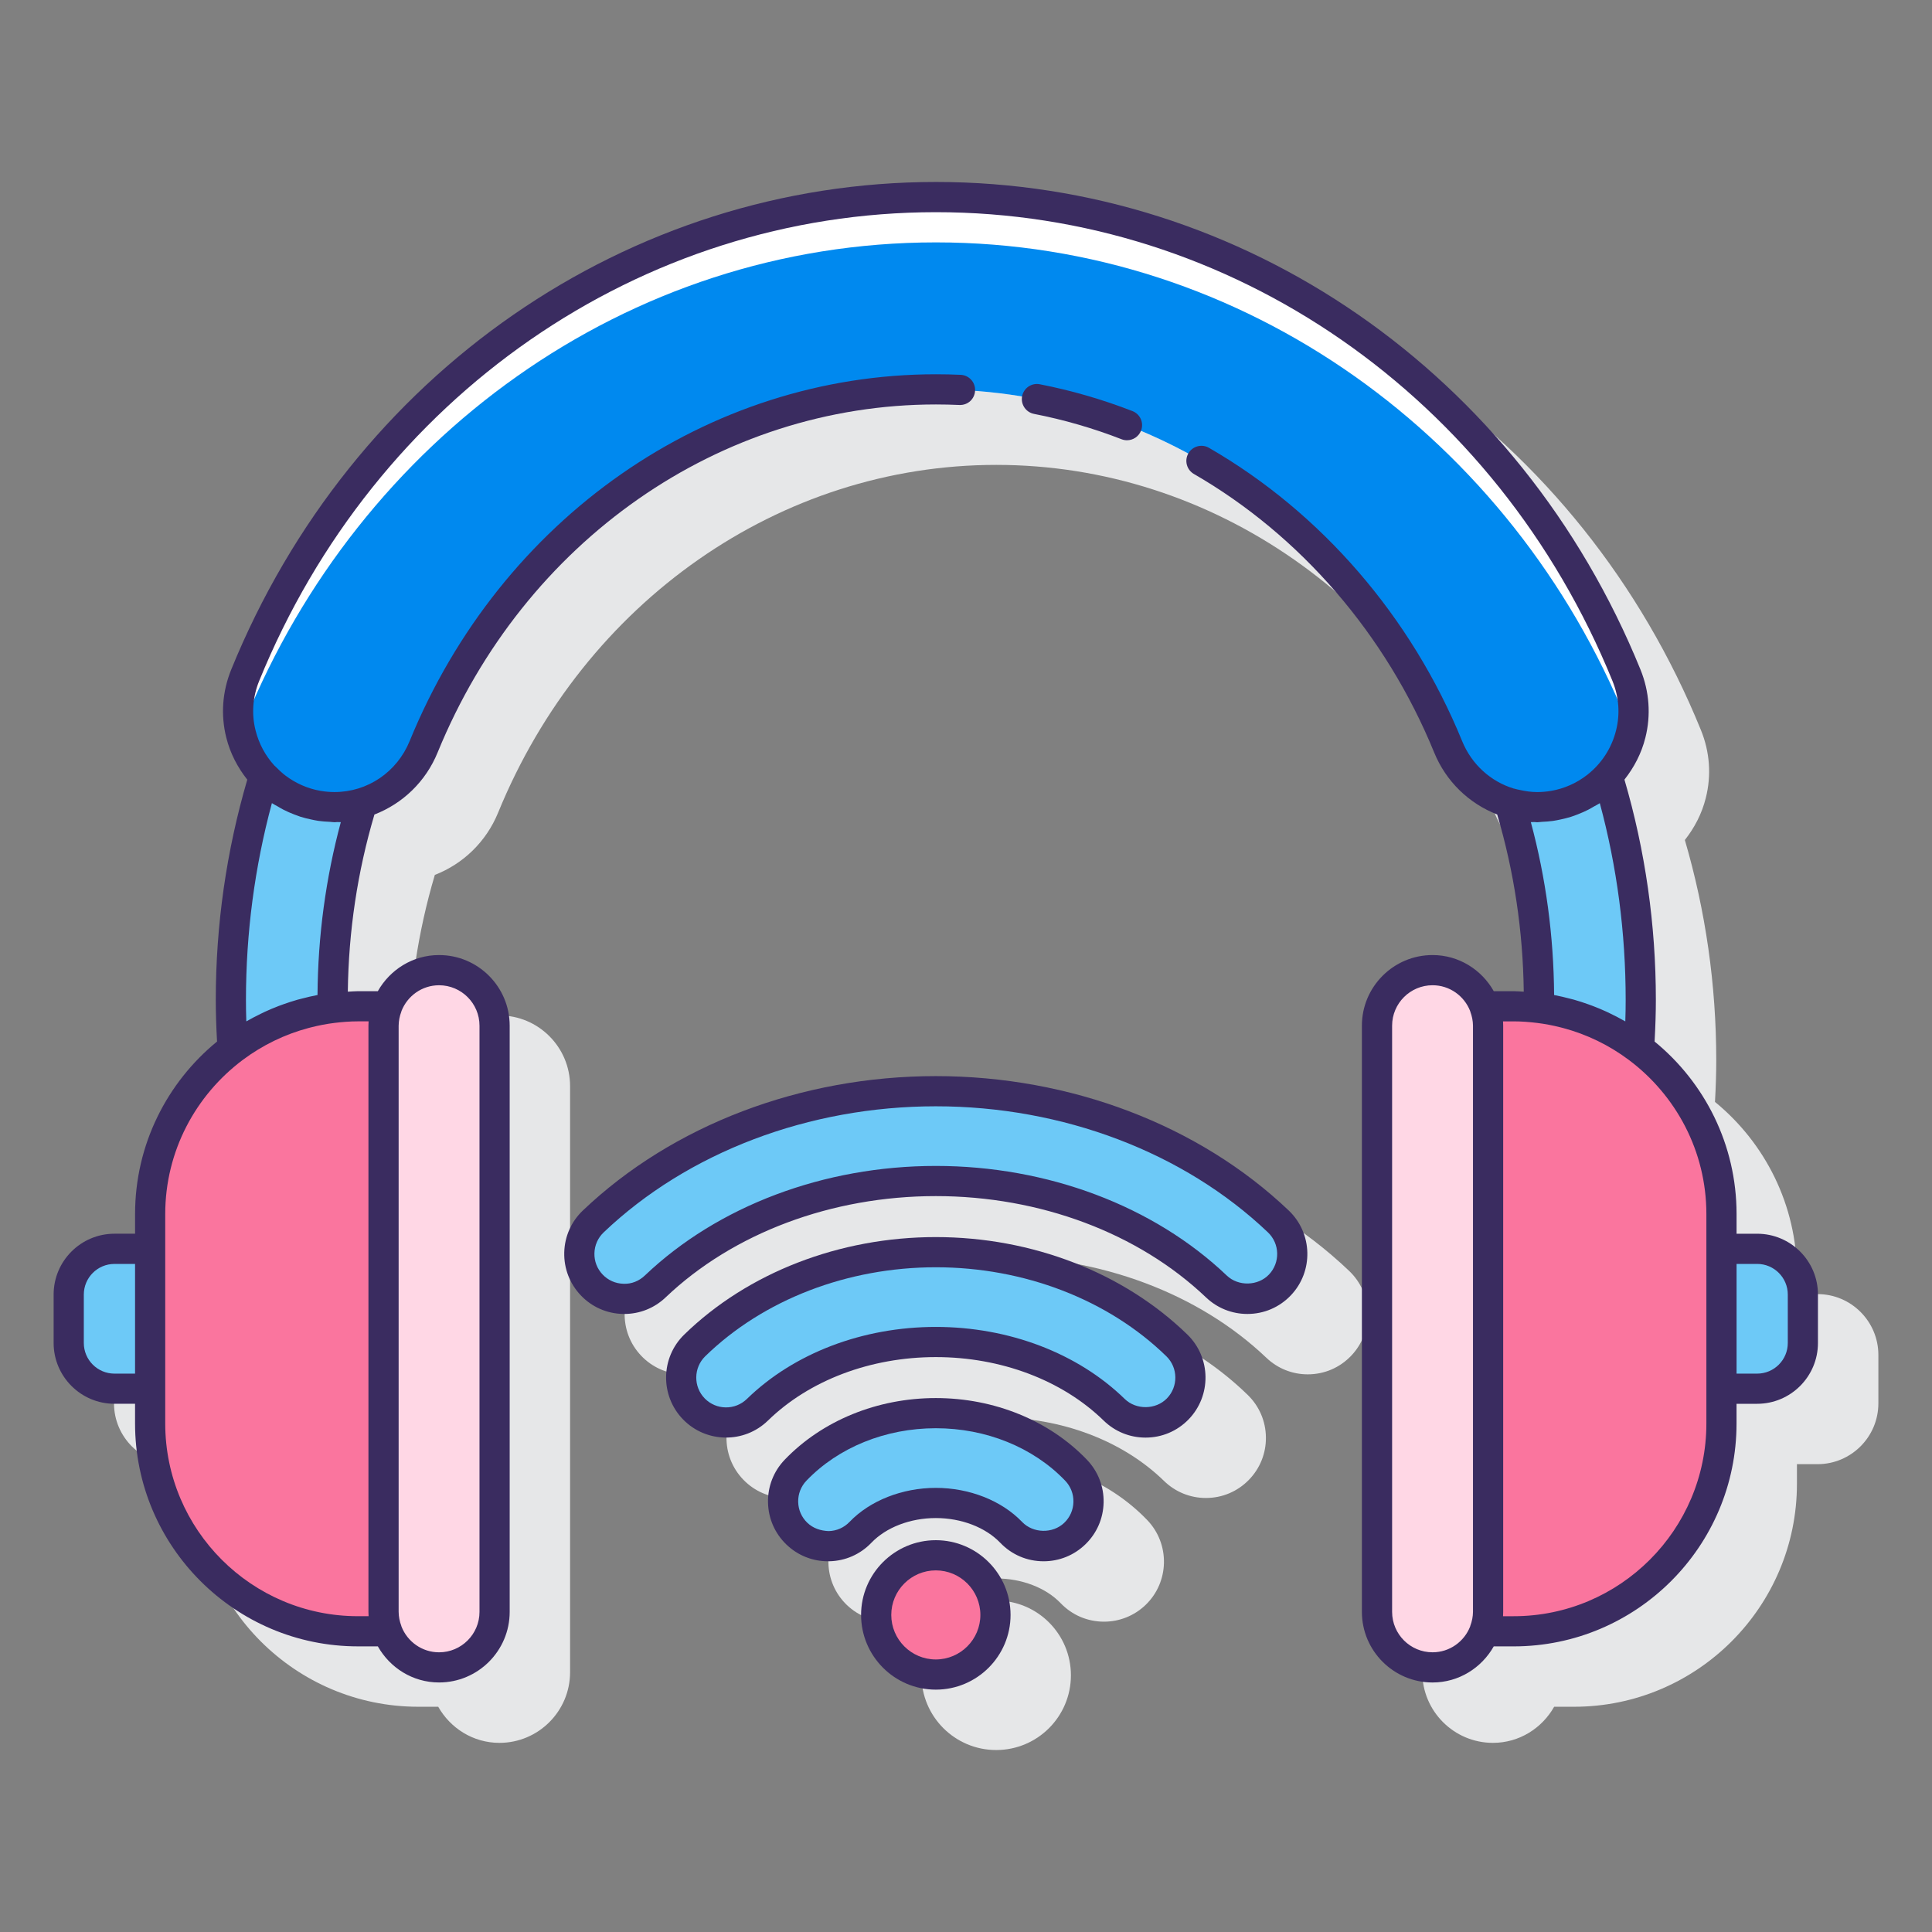 <?xml version="1.0" encoding="utf-8"?>
<!-- Generator: Adobe Illustrator 22.0.1, SVG Export Plug-In . SVG Version: 6.00 Build 0)  -->
<svg version="1.1" id="Layer_1" xmlns="http://www.w3.org/2000/svg" xmlns:xlink="http://www.w3.org/1999/xlink" x="0px" y="0px"
	 viewBox="0 0 128 128" style="enable-background:new 0 0 128 128;" xml:space="preserve">
<rect x="0" y="0" width="128" height="128" fill="#808080" stroke="none"/>
<style type="text/css">
	.st0{fill:#263238;}
	.st1{fill:#E6E7E8;}
	.st2{fill:#FFD7E5;}
	.st3{fill:#0089EF;}
	.st4{fill:#6DC9F7;}
	.st5{fill:#FA759E;}
	.st6{fill:#FFFFFF;}
	.st7{fill:#3A2C60;}
	.st8{fill:#D4FBFF;}
</style>
<g>
	<g>
		<path class="st1" d="M120.418,85.738h-1.366v-1.304c0-4.603-2.119-8.719-5.43-11.429c0.056-1.014,0.084-1.906,0.084-2.756
			c0-4.991-0.704-9.898-2.08-14.597c0.636-0.807,1.129-1.741,1.389-2.791c0.377-1.493,0.265-3.045-0.323-4.488
			c-7.984-19.63-26.31-32.313-46.687-32.313c-20.372,0-38.701,12.684-46.697,32.315c-0.587,1.451-0.698,3.007-0.323,4.496
			c0.261,1.051,0.756,1.985,1.395,2.792c-1.379,4.714-2.085,9.617-2.085,14.587c0,0.842,0.028,1.734,0.084,2.755
			c-3.312,2.71-5.431,6.826-5.431,11.429v1.304h-1.366c-2.222,0-4.029,1.808-4.029,4.029v3.209c0,2.222,1.807,4.029,4.029,4.029
			h1.366v1.305c0,8.143,6.624,14.767,14.767,14.767h1.318c0.804,1.42,2.311,2.392,4.057,2.392c2.58,0,4.679-2.099,4.679-4.679
			V71.955c0-2.58-2.099-4.679-4.679-4.679c-1.745,0-3.252,0.972-4.056,2.392h-1.318c-0.226,0-0.446,0.024-0.67,0.034
			c0.05-4.014,0.641-7.957,1.763-11.737c1.859-0.723,3.395-2.177,4.193-4.126C38.725,39.843,51.681,30.8,66.005,30.8
			c14.325,0,27.279,9.043,33.004,23.039c0.797,1.947,2.331,3.399,4.186,4.123c1.119,3.778,1.711,7.722,1.76,11.74
			c-0.224-0.01-0.444-0.034-0.67-0.034h-1.318c-0.804-1.42-2.311-2.392-4.056-2.392c-2.58,0-4.679,2.099-4.679,4.679v38.835
			c0,2.58,2.099,4.679,4.679,4.679c1.745,0,3.252-0.972,4.056-2.392h1.318c8.143,0,14.767-6.624,14.767-14.767v-1.305h1.366
			c2.222,0,4.029-1.808,4.029-4.029v-3.209C124.447,87.546,122.64,85.738,120.418,85.738z"/>
		<path class="st1" d="M66,96.625c-3.872,0-7.521,1.489-10.013,4.087c-1.517,1.583-1.463,4.105,0.119,5.622
			c1.583,1.517,4.105,1.463,5.621-0.118c0.985-1.026,2.582-1.64,4.273-1.64c1.69,0,3.288,0.613,4.272,1.64
			c0.758,0.789,1.776,1.224,2.87,1.224c1.03,0,2.007-0.393,2.752-1.105c1.582-1.518,1.634-4.04,0.117-5.622
			C73.521,98.114,69.872,96.625,66,96.625z"/>
		<path class="st1" d="M66,85.96c-6.379,0-12.455,2.355-16.669,6.462c-1.57,1.53-1.603,4.052-0.074,5.621
			c0.741,0.762,1.734,1.188,2.796,1.202c0.018,0,0.035,0,0.053,0c1.042,0,2.026-0.399,2.773-1.129
			c2.743-2.672,6.796-4.205,11.121-4.205s8.377,1.533,11.121,4.206c0.747,0.728,1.732,1.128,2.773,1.128
			c1.082,0,2.094-0.427,2.848-1.201c0.741-0.761,1.143-1.765,1.128-2.826c-0.014-1.062-0.44-2.055-1.2-2.796
			C78.455,88.315,72.379,85.96,66,85.96z"/>
		<path class="st1" d="M66,75.295c-8.92,0-17.444,3.246-23.385,8.905c-1.587,1.512-1.648,4.033-0.136,5.62
			c0.732,0.77,1.721,1.207,2.782,1.233c1.074,0.027,2.07-0.363,2.839-1.097c4.477-4.265,11.001-6.711,17.9-6.711
			s13.423,2.446,17.9,6.711c0.742,0.708,1.716,1.098,2.741,1.098c1.099,0,2.121-0.438,2.879-1.233
			c0.733-0.77,1.122-1.777,1.097-2.839c-0.026-1.062-0.464-2.05-1.233-2.782C83.443,78.541,74.921,75.295,66,75.295z"/>
		<circle class="st1" cx="66" cy="110.993" r="4.951"/>
	</g>
	<g>
		<g>
			<g>
				<g>
					<g>
						<path class="st4" d="M9.948,82.739H7.582c-1.673,0-3.029,1.356-3.029,3.029v3.209c0,1.673,1.356,3.029,3.029,3.029h2.366
							V82.739z"/>
						<path class="st5" d="M25.41,106.79V67.955c0-0.455,0.093-0.885,0.244-1.287h-1.94c-7.603,0-13.767,6.164-13.767,13.767V94.31
							c0,7.603,6.164,13.767,13.767,13.767h1.94C25.503,107.675,25.41,107.244,25.41,106.79z"/>
					</g>
					<g>
						<path class="st4" d="M22.047,66.778c-0.002-0.177-0.012-0.352-0.012-0.529c0-4.55,0.68-8.93,1.95-13.04
							c-0.58,0.18-1.19,0.27-1.81,0.27h-0.01c-1.89,0-3.54-0.8-4.68-2.05c-1.42,4.67-2.19,9.65-2.19,14.82
							c0,1.081,0.046,2.156,0.112,3.226C17.299,68.038,19.569,67.078,22.047,66.778z"/>
						<path class="st4" d="M101.953,66.778c2.479,0.3,4.748,1.26,6.641,2.698c0.066-1.071,0.111-2.145,0.111-3.227
							c0-5.16-0.76-10.14-2.18-14.81c-1.15,1.24-2.8,2.04-4.68,2.04c-0.63,0-1.25-0.09-1.83-0.28c1.27,4.11,1.95,8.5,1.95,13.05
							C101.965,66.426,101.955,66.602,101.953,66.778z"/>
						<path class="st6" d="M108.045,48.619c-0.67,2.71-3.11,4.86-6.2,4.86c-2.61,0-4.92-1.6-5.91-4.02
							c-5.69-13.91-18.76-23.66-33.93-23.66c-15.17,0-28.24,9.75-33.93,23.66c-0.99,2.42-3.3,4.02-5.91,4.02h-0.01
							c-3.09,0-5.53-2.15-6.2-4.85c-0.31-1.23-0.25-2.57,0.28-3.88c7.58-18.61,25.24-31.69,45.77-31.69
							c20.53,0,38.19,13.08,45.76,31.69C108.295,46.05,108.355,47.389,108.045,48.619z"/>
						<path class="st3" d="M108.045,48.619c-0.67,2.71-3.11,4.86-6.2,4.86c-2.61,0-4.92-1.6-5.91-4.02
							c-5.69-13.91-18.76-23.66-33.93-23.66c-15.17,0-28.24,9.75-33.93,23.66c-0.99,2.42-3.3,4.02-5.91,4.02h-0.01
							c-3.09,0-5.53-2.15-6.2-4.85c0.07-0.29,0.16-0.59,0.28-0.88c7.58-18.61,25.24-31.69,45.77-31.69
							c20.53,0,38.19,13.08,45.76,31.69C107.885,48.04,107.975,48.329,108.045,48.619z"/>
					</g>
					<g>
						<g>
							<path class="st4" d="M9.948,82.739H7.582c-1.673,0-3.029,1.356-3.029,3.029v3.209c0,1.673,1.356,3.029,3.029,3.029h2.366
								V82.739z"/>
							<path class="st5" d="M25.41,106.79V67.955c0-0.455,0.093-0.885,0.244-1.287h-1.94c-7.603,0-13.767,6.164-13.767,13.767V94.31
								c0,7.603,6.164,13.767,13.767,13.767h1.94C25.503,107.675,25.41,107.244,25.41,106.79z"/>
							<path class="st2" d="M29.089,64.276c-2.032,0-3.679,1.647-3.679,3.679v38.835c0,2.032,1.647,3.679,3.679,3.679
								c2.032,0,3.679-1.647,3.679-3.679V67.955C32.768,65.923,31.121,64.276,29.089,64.276z"/>
						</g>
						<g>
							<path class="st4" d="M114.052,82.739h2.366c1.673,0,3.029,1.356,3.029,3.029v3.209c0,1.673-1.356,3.029-3.029,3.029h-2.366
								V82.739z"/>
							<path class="st5" d="M98.59,106.79V67.955c0-0.455-0.093-0.885-0.244-1.287h1.94c7.603,0,13.767,6.164,13.767,13.767V94.31
								c0,7.603-6.164,13.767-13.767,13.767h-1.94C98.496,107.675,98.59,107.244,98.59,106.79z"/>
							<path class="st2" d="M94.911,64.276c-2.032,0-3.679,1.647-3.679,3.679v38.835c0,2.032,1.647,3.679,3.679,3.679
								c2.032,0,3.679-1.647,3.679-3.679V67.955C98.59,65.923,96.943,64.276,94.911,64.276z"/>
						</g>
					</g>
				</g>
			</g>
			<g>
				<path class="st4" d="M69.143,102.44c-0.783,0-1.564-0.307-2.148-0.916c-1.169-1.219-3.036-1.947-4.994-1.947
					c-1.959,0-3.826,0.728-4.994,1.947c-1.137,1.186-3.021,1.226-4.207,0.089c-1.186-1.137-1.226-3.021-0.089-4.207
					c2.303-2.402,5.689-3.78,9.29-3.78c3.601,0,6.987,1.378,9.29,3.78c1.137,1.186,1.098,3.07-0.089,4.207
					C70.625,102.165,69.883,102.44,69.143,102.44z"/>
				<path class="st4" d="M75.895,94.245c-0.749,0-1.498-0.281-2.076-0.844C70.89,90.548,66.583,88.911,62,88.911
					s-8.89,1.636-11.819,4.489c-1.177,1.147-3.061,1.122-4.208-0.055c-1.147-1.177-1.122-3.061,0.055-4.208
					c4.03-3.926,9.851-6.178,15.972-6.178c6.121,0,11.942,2.252,15.972,6.178c1.177,1.147,1.202,3.031,0.055,4.208
					C77.443,93.944,76.669,94.245,75.895,94.245z"/>
				<path class="st4" d="M82.642,86.054c-0.737,0-1.476-0.272-2.052-0.821c-4.661-4.44-11.437-6.987-18.59-6.987
					s-13.929,2.547-18.59,6.987c-1.19,1.134-3.074,1.088-4.207-0.102c-1.134-1.19-1.088-3.073,0.102-4.207
					C45.062,75.44,53.334,72.295,62,72.295c8.666,0,16.938,3.145,22.695,8.629c1.19,1.134,1.236,3.017,0.102,4.207
					C84.212,85.745,83.427,86.054,82.642,86.054z"/>
				<g>
					<path class="st5" d="M62,103.042c-2.182,0-3.951,1.769-3.951,3.951s1.769,3.951,3.951,3.951c2.182,0,3.951-1.769,3.951-3.951
						S64.182,103.042,62,103.042z"/>
					<g>
						<path class="st7" d="M74.304,29.1c0.119,0.047,0.241,0.068,0.362,0.068c0.4,0,0.778-0.242,0.932-0.638
							c0.2-0.515-0.055-1.095-0.569-1.294c-1.988-0.772-4.053-1.371-6.138-1.777c-0.543-0.108-1.067,0.248-1.173,0.79
							s0.248,1.067,0.79,1.173C70.477,27.806,72.427,28.37,74.304,29.1z"/>
						<path class="st7" d="M116.418,81.738h-1.366v-1.304c0-4.603-2.119-8.719-5.431-11.429c0.056-1.027,0.084-1.92,0.084-2.756
							c0-4.99-0.704-9.896-2.081-14.598c0.635-0.805,1.127-1.734,1.387-2.78c0.376-1.492,0.265-3.048-0.322-4.502
							c-7.985-19.63-26.308-32.313-46.677-32.313c-20.382,0-38.712,12.684-46.697,32.315c-0.587,1.451-0.698,3.007-0.323,4.496
							c0.26,1.049,0.754,1.981,1.391,2.787c-1.38,4.717-2.087,9.622-2.087,14.594c0,0.847,0.028,1.739,0.084,2.756
							c-3.312,2.71-5.431,6.826-5.431,11.429v1.304H7.582c-2.222,0-4.029,1.808-4.029,4.029v3.209c0,2.222,1.808,4.029,4.029,4.029
							h1.366v1.304c0,8.143,6.624,14.768,14.767,14.768h1.318c0.804,1.42,2.311,2.392,4.056,2.392c2.58,0,4.679-2.099,4.679-4.679
							V67.954c0-2.58-2.099-4.679-4.679-4.679c-1.746,0-3.253,0.972-4.057,2.393h-1.318c-0.226,0-0.446,0.024-0.67,0.034
							c0.049-4.012,0.641-7.955,1.763-11.737c1.862-0.721,3.398-2.173,4.19-4.12c5.727-14.002,18.686-23.049,33.014-23.049
							c0.518,0,1.034,0.012,1.546,0.035c0.566,0.026,1.02-0.4,1.045-0.953c0.025-0.552-0.401-1.02-0.953-1.045
							c-0.544-0.025-1.09-0.037-1.639-0.037c-15.144,0-28.83,9.535-34.866,24.293c-0.836,2.058-2.789,3.387-4.984,3.387
							c-0.304,0-0.602-0.027-0.894-0.075c-0.01-0.002-0.021-0.003-0.031-0.005c-0.861-0.149-1.655-0.506-2.331-1.019
							c-0.047-0.037-0.094-0.074-0.14-0.112c-0.146-0.119-0.282-0.25-0.415-0.383c-0.041-0.042-0.086-0.08-0.126-0.124
							c-0.013-0.014-0.029-0.022-0.042-0.035c-0.589-0.646-1.028-1.442-1.251-2.339c-0.271-1.078-0.19-2.206,0.236-3.259
							c7.677-18.873,25.279-31.067,44.844-31.067c19.552,0,37.147,12.194,44.824,31.065c0.427,1.056,0.508,2.183,0.235,3.264
							c-0.297,1.197-0.979,2.214-1.893,2.934c-0.01,0.008-0.021,0.016-0.031,0.025c-0.687,0.534-1.503,0.901-2.387,1.053
							c-0.005,0.001-0.011,0.002-0.016,0.002c-0.294,0.05-0.596,0.076-0.903,0.076c-0.396,0-0.781-0.058-1.156-0.142
							c-0.119-0.028-0.244-0.047-0.358-0.085c-0.013-0.004-0.027-0.004-0.04-0.007c-1.521-0.465-2.788-1.601-3.419-3.155
							c-3.364-8.224-9.318-15.12-16.767-19.418c-0.478-0.277-1.09-0.112-1.366,0.366s-0.112,1.09,0.366,1.366
							c7.066,4.077,12.718,10.627,15.914,18.441c0.791,1.945,2.323,3.396,4.179,4.118c1.12,3.779,1.711,7.723,1.761,11.741
							c-0.224-0.01-0.444-0.034-0.67-0.034h-1.317c-0.804-1.421-2.311-2.393-4.057-2.393c-2.58,0-4.68,2.099-4.68,4.679v38.836
							c0,2.58,2.1,4.679,4.68,4.679c1.745,0,3.252-0.972,4.056-2.392h1.318c8.143,0,14.767-6.625,14.767-14.768v-1.304h1.366
							c2.222,0,4.028-1.808,4.028-4.029v-3.209C120.446,83.546,118.64,81.738,116.418,81.738z M7.582,91.006
							c-1.119,0-2.029-0.91-2.029-2.029v-3.209c0-1.119,0.91-2.029,2.029-2.029h1.366v7.268H7.582z M29.089,65.276
							c1.477,0,2.679,1.202,2.679,2.679v38.836c0,1.477-1.202,2.679-2.679,2.679c-1.132,0-2.097-0.709-2.488-1.703
							c-0.004-0.013-0.005-0.027-0.01-0.04c-0.059-0.157-0.103-0.313-0.133-0.467c-0.027-0.153-0.047-0.308-0.047-0.469V67.954
							c0-0.16,0.02-0.316,0.047-0.469c0.03-0.154,0.074-0.309,0.133-0.466c0.005-0.012,0.005-0.026,0.009-0.038
							C26.991,65.985,27.956,65.276,29.089,65.276z M24.42,67.668c-0.006,0.096-0.01,0.191-0.01,0.286v38.836
							c0,0.096,0.003,0.191,0.01,0.287h-0.706c-7.04,0-12.767-5.728-12.767-12.768v-2.304v-9.268v-2.304
							c0-4.176,2.025-7.878,5.134-10.209c1.312-0.982,2.794-1.7,4.362-2.117c0.052-0.014,0.104-0.027,0.156-0.04
							c0.515-0.13,1.038-0.233,1.568-0.297c0,0,0.001,0,0.001,0c0.508-0.062,1.022-0.103,1.546-0.103H24.42z M22.58,54.469
							c-0.998,3.706-1.517,7.55-1.544,11.453c-0.007,0.001-0.015,0.004-0.022,0.005c-0.339,0.063-0.672,0.144-1.003,0.23
							c-0.099,0.026-0.199,0.049-0.297,0.076c-0.321,0.091-0.635,0.194-0.946,0.305c-0.101,0.036-0.201,0.072-0.301,0.11
							c-0.311,0.119-0.616,0.246-0.916,0.385c-0.093,0.043-0.184,0.088-0.276,0.133c-0.304,0.148-0.604,0.302-0.896,0.47
							c-0.02,0.011-0.041,0.02-0.06,0.032c-0.017-0.496-0.024-0.964-0.024-1.419c0-4.433,0.578-8.812,1.719-13.039
							c0.121,0.083,0.255,0.141,0.381,0.216c0.125,0.074,0.248,0.148,0.378,0.215c0.234,0.121,0.475,0.225,0.722,0.32
							c0.131,0.051,0.261,0.101,0.396,0.145c0.242,0.078,0.489,0.138,0.739,0.19c0.155,0.033,0.309,0.066,0.468,0.089
							c0.247,0.036,0.497,0.052,0.749,0.063c0.11,0.005,0.215,0.027,0.325,0.027c0.06,0,0.117-0.012,0.177-0.013
							C22.426,54.461,22.502,54.473,22.58,54.469z M102.964,65.922c-0.027-3.907-0.545-7.751-1.542-11.454
							c0.078,0.004,0.155-0.008,0.233-0.006c0.063,0.002,0.123,0.014,0.186,0.014c0.112,0,0.219-0.023,0.329-0.028
							c0.24-0.011,0.478-0.026,0.715-0.06c0.178-0.025,0.351-0.062,0.524-0.099c0.227-0.049,0.451-0.104,0.672-0.173
							c0.156-0.049,0.307-0.107,0.458-0.166c0.234-0.091,0.462-0.19,0.685-0.304c0.128-0.066,0.251-0.138,0.374-0.211
							c0.13-0.077,0.269-0.137,0.394-0.222c1.138,4.213,1.713,8.591,1.713,13.037c0,0.452-0.008,0.919-0.024,1.419
							c-0.021-0.012-0.043-0.021-0.064-0.033c-0.29-0.167-0.588-0.32-0.89-0.467c-0.093-0.045-0.185-0.092-0.279-0.135
							c-0.3-0.139-0.605-0.266-0.915-0.384c-0.099-0.038-0.199-0.074-0.299-0.11c-0.312-0.112-0.627-0.215-0.948-0.306
							c-0.098-0.028-0.196-0.05-0.295-0.076c-0.331-0.086-0.664-0.167-1.004-0.23C102.979,65.926,102.971,65.923,102.964,65.922z
							 M94.911,109.469c-1.478,0-2.68-1.202-2.68-2.679V67.954c0-1.477,1.202-2.679,2.68-2.679c1.132,0,2.097,0.708,2.488,1.703
							c0.004,0.013,0.005,0.027,0.01,0.04c0.059,0.158,0.103,0.314,0.133,0.468c0.027,0.152,0.047,0.307,0.047,0.468v38.836
							c0,0.161-0.02,0.317-0.048,0.47c-0.03,0.153-0.074,0.307-0.133,0.467c-0.004,0.011-0.005,0.023-0.008,0.035
							C97.01,108.758,96.044,109.469,94.911,109.469z M113.052,94.31c0,7.04-5.728,12.768-12.767,12.768H99.58
							c0.007-0.096,0.01-0.191,0.01-0.287V67.954c0-0.095-0.003-0.19-0.01-0.286h0.705c0.524,0,1.038,0.041,1.546,0.103
							c0,0,0.001,0,0.001,0c0.528,0.064,1.05,0.166,1.564,0.296c0.055,0.014,0.109,0.028,0.164,0.042
							c1.565,0.417,3.045,1.133,4.356,2.115c3.11,2.331,5.136,6.034,5.136,10.21v2.304v9.268V94.31z M118.446,88.977
							c0,1.119-0.91,2.029-2.028,2.029h-1.366v-7.268h1.366c1.118,0,2.028,0.91,2.028,2.029V88.977z"/>
						<path class="st7" d="M62,92.625c-3.872,0-7.521,1.489-10.013,4.087c-0.734,0.767-1.127,1.774-1.104,2.836
							c0.022,1.062,0.457,2.051,1.223,2.785c0.746,0.716,1.72,1.106,2.75,1.106c0.028,0,0.057,0,0.085-0.001
							c1.062-0.021,2.051-0.456,2.787-1.223c0.983-1.027,2.581-1.64,4.272-1.64c1.691,0,3.289,0.612,4.272,1.64
							c0.756,0.789,1.775,1.224,2.87,1.224c1.031,0,2.009-0.394,2.75-1.106c0.768-0.734,1.202-1.724,1.225-2.785
							s-0.37-2.069-1.105-2.836C69.522,94.114,65.872,92.625,62,92.625z M70.508,100.891c-0.76,0.73-2.062,0.703-2.792-0.06
							c-1.354-1.412-3.49-2.255-5.716-2.255c-2.226,0-4.363,0.843-5.717,2.255c-0.365,0.381-0.856,0.597-1.384,0.608
							c-0.532-0.021-1.029-0.185-1.41-0.55s-0.597-0.856-0.607-1.384c-0.011-0.528,0.184-1.028,0.549-1.409
							c2.116-2.206,5.239-3.472,8.569-3.472c3.33,0,6.453,1.266,8.568,3.472c0.365,0.381,0.561,0.881,0.549,1.408
							C71.107,100.033,70.891,100.525,70.508,100.891z"/>
						<path class="st7" d="M62,81.96c-6.379,0-12.455,2.355-16.67,6.462c-1.57,1.529-1.603,4.051-0.073,5.622
							c1.531,1.569,4.052,1.603,5.622,0.072c2.744-2.672,6.797-4.205,11.121-4.205s8.377,1.533,11.12,4.205
							c0.747,0.729,1.732,1.129,2.774,1.129c1.082,0,2.094-0.427,2.849-1.202c1.528-1.57,1.496-4.093-0.073-5.622
							C74.454,84.316,68.378,81.96,62,81.96z M77.31,92.649c-0.735,0.755-2.036,0.772-2.793,0.036
							c-3.113-3.034-7.676-4.773-12.517-4.773s-9.403,1.739-12.517,4.773c-0.781,0.759-2.033,0.743-2.794-0.036
							c-0.76-0.781-0.744-2.034,0.036-2.795C50.571,86.109,56.138,83.96,62,83.96c5.861,0,11.429,2.148,15.273,5.894
							C78.054,90.614,78.07,91.867,77.31,92.649z"/>
						<path class="st7" d="M62,71.295c-8.921,0-17.445,3.246-23.385,8.905c-0.769,0.732-1.207,1.721-1.232,2.782
							c-0.025,1.062,0.364,2.069,1.096,2.838c0.732,0.77,1.721,1.207,2.782,1.232c0.033,0.001,0.066,0.001,0.099,0.001
							c1.025,0,1.995-0.388,2.74-1.098c4.477-4.264,11.001-6.71,17.9-6.71c6.898,0,13.423,2.446,17.9,6.71
							c0.742,0.708,1.716,1.098,2.741,1.098c1.1,0,2.122-0.438,2.88-1.233c1.512-1.587,1.45-4.108-0.138-5.62
							C79.443,74.541,70.921,71.295,62,71.295z M84.072,84.442c-0.726,0.762-2.027,0.797-2.793,0.067
							C76.434,79.894,69.406,77.246,62,77.246c-7.407,0-14.435,2.647-19.28,7.263c-0.382,0.363-0.882,0.568-1.411,0.544
							c-0.527-0.013-1.019-0.229-1.383-0.612c-0.364-0.382-0.557-0.882-0.544-1.41c0.013-0.527,0.23-1.019,0.613-1.383
							C45.567,76.34,53.587,73.295,62,73.295c8.412,0,16.433,3.045,22.005,8.353C84.794,82.4,84.824,83.652,84.072,84.442z"/>
						<path class="st7" d="M62,102.042c-2.73,0-4.951,2.221-4.951,4.951c0,2.729,2.221,4.95,4.951,4.95
							c2.73,0,4.952-2.221,4.952-4.95C66.951,104.263,64.73,102.042,62,102.042z M62,109.943c-1.627,0-2.951-1.323-2.951-2.95
							s1.324-2.951,2.951-2.951c1.627,0,2.952,1.324,2.952,2.951S63.627,109.943,62,109.943z"/>
					</g>
				</g>
			</g>
		</g>
	</g>
</g>
</svg>
